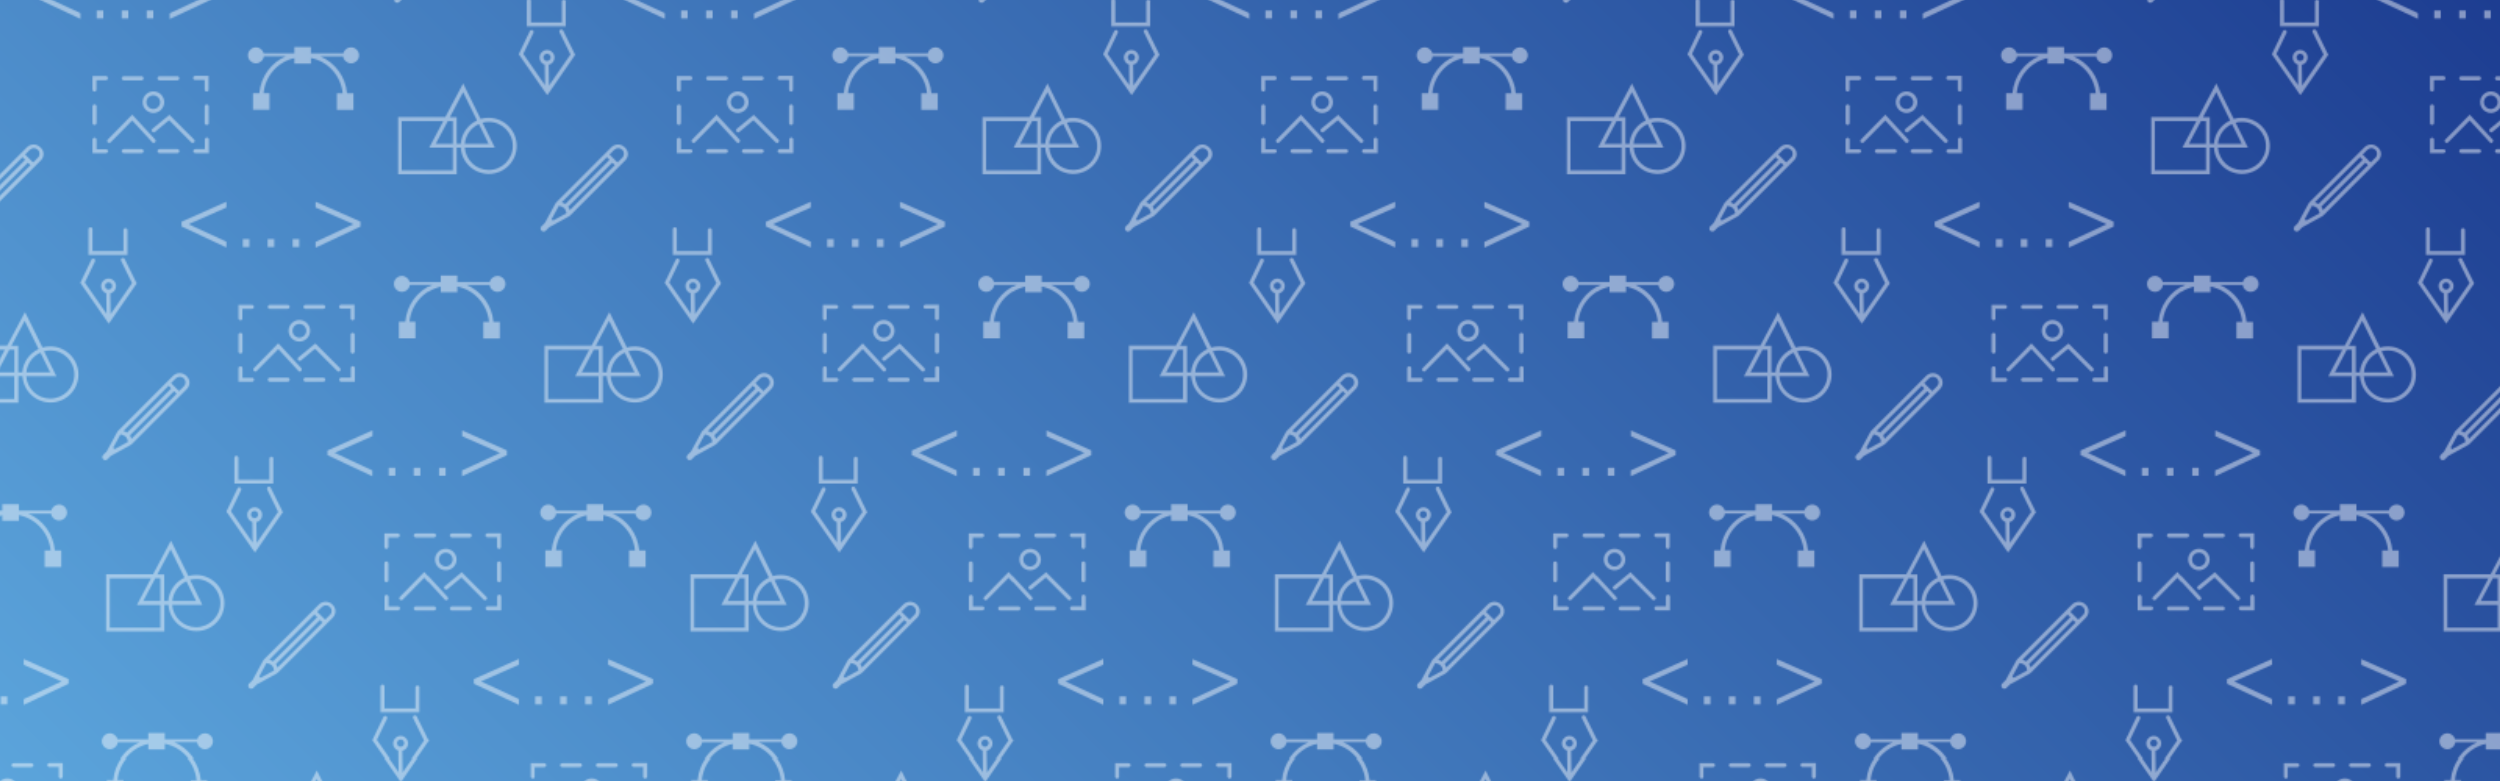 <?xml version="1.0" encoding="utf-8"?>
<!-- Generator: Adobe Illustrator 26.2.1, SVG Export Plug-In . SVG Version: 6.00 Build 0)  -->
<svg version="1.1" id="Layer_1" xmlns="http://www.w3.org/2000/svg" xmlns:xlink="http://www.w3.org/1999/xlink" x="0px" y="0px"
	 viewBox="0 0 1600 500" style="enable-background:new 0 0 1600 500;" xml:space="preserve">
<style type="text/css">
	.st0{fill:none;}
	.st1{opacity:0.46;fill:#FFFFFF;}
	.st2{opacity:0.46;}
	.st3{fill:#FFFFFF;}
	.st4{fill:url(#SVGID_1_);}
	.st5{fill:url(#New_Pattern);}
</style>
<pattern  x="274.1" y="-100.5" width="373.7" height="585.3" patternUnits="userSpaceOnUse" id="New_Pattern" viewBox="35.5 -609.6 373.7 585.3" style="overflow:visible;">
	<g>
		<rect x="35.5" y="-609.6" class="st0" width="373.7" height="585.3"/>
		<g>
			<path class="st1" d="M266.6-29.6c2.8,0,5.1-2.3,5.1-5.1c0-2.8-2.3-5.1-5.1-5.1c-2.4,0-4.4,1.6-5,3.9h-20.7v-4.1h-10.6v4.1h-19.6
				c-0.6-2.2-2.6-3.9-5-3.9c-2.8,0-5.1,2.3-5.1,5.1c0,2.8,2.3,5.1,5.1,5.1c2.6,0,4.8-2,5.1-4.5h14.1c-9.4,4-16.1,13-17,23.6h-4.1V0
				h10.6v-10.6h-3.8c1-11,9.1-20.1,19.7-22.4v3.5h10.6v-3.6c10.9,2.2,19.2,11.3,20.3,22.6h-3.7V0H268v-10.6h-4.1
				c-0.9-10.6-7.6-19.5-17-23.6h14.6C261.9-31.6,264-29.6,266.6-29.6z"/>
			<g class="st2">
				<path class="st3" d="M403.9-69.1c0-0.7-0.6-1.3-1.3-1.3c-0.7,0-1.3,0.6-1.3,1.3v13.4h-19.8v-14c0-0.7-0.6-1.3-1.3-1.3
					s-1.3,0.6-1.3,1.3v16.5h24.9V-69.1z"/>
				<path class="st3" d="M390.8-10.8C390.8-10.8,390.8-10.8,390.8-10.8l-17.1-24.6l7.1-14.8c0.3-0.6,1.1-0.9,1.7-0.6
					c0.6,0.3,0.9,1.1,0.6,1.7l-6.5,13.5l13.9,20l-0.2-13.1c-1.9-0.6-3.3-2.4-3.3-4.6c0-2.6,2.2-4.8,4.8-4.8c2.6,0,4.8,2.2,4.8,4.8
					c0,2.3-1.6,4.2-3.7,4.7l0.2,13.2l13.7-19.8l-7-14.3c-0.3-0.6,0-1.4,0.6-1.7c0.6-0.3,1.4,0,1.7,0.6l7.7,15.6L391.9-9.3
					L390.8-10.8z M391.8-31.2c1.2,0,2.3-1,2.3-2.3s-1-2.3-2.3-2.3c-1.2,0-2.3,1-2.3,2.3S390.5-31.2,391.8-31.2z"/>
			</g>
			<path class="st1" d="M348.3-113.7l-3.7,3.7c0,0.1-0.1,0.1-0.1,0.2c-0.1,0.1-0.1,0.1-0.2,0.1L313-78.4c-0.1,0.1-0.3,0.2-0.5,0.3
				c-0.1,0.1-0.2,0.1-0.3,0.2l-11.8,6.5c-0.2,0.1-0.3,0.2-0.5,0.2l-2.3,2.3c-0.4,0.4-0.9,0.6-1.4,0.6s-1-0.2-1.4-0.6
				c-0.7-0.7-0.7-2,0-2.7l2.3-2.3c0-0.1,0.1-0.3,0.2-0.4l6.4-11.8c0.1-0.1,0.1-0.2,0.2-0.3c0.1-0.2,0.1-0.3,0.3-0.5l35.3-35.3
				c1.2-1.2,2.7-1.8,4.3-1.8c1.6,0,3.2,0.6,4.3,1.8C350.7-120,350.7-116.1,348.3-113.7z M307.8-86.9c0.7,0.2,1.5,0.6,2.3,1.1
				l28.3-28.3l-1.7-1.7L307.8-86.9z M313-81.9l28.8-28.8l-1.6-1.6l-28.2,28.2C312.4-83.5,312.7-82.8,313-81.9z M301.3-76.2
				c0.2,0.1,0.4,0.2,0.5,0.4c0.2,0.2,0.3,0.3,0.4,0.5l8.6-4.7c-0.1-0.8-0.4-2.1-1.2-3c-1-1.1-2.5-1.6-3.6-1.8L301.3-76.2z
				 M346.6-120.6c-0.7-0.7-1.6-1.1-2.6-1.1s-1.9,0.4-2.6,1.1l-3,3l5.1,5.1l3-3C348-116.9,348-119.2,346.6-120.6z"/>
		</g>
		<g>
			<g class="st2">
				<path class="st3" d="M17.1-10.8C17.1-10.8,17.1-10.8,17.1-10.8L0-35.4l7.1-14.8c0.3-0.6,1.1-0.9,1.7-0.6
					c0.6,0.3,0.9,1.1,0.6,1.7L2.9-35.7l13.9,20l-0.2-13.1c-1.9-0.6-3.3-2.4-3.3-4.6c0-2.6,2.2-4.8,4.8-4.8c2.6,0,4.8,2.2,4.8,4.8
					c0,2.3-1.6,4.2-3.7,4.7l0.2,13.2L33-35.4l-7-14.3c-0.3-0.6,0-1.4,0.6-1.7c0.6-0.3,1.4,0,1.7,0.6L36-35.1L18.1-9.3L17.1-10.8z
					 M18-31.2c1.2,0,2.3-1,2.3-2.3s-1-2.3-2.3-2.3c-1.2,0-2.3,1-2.3,2.3S16.8-31.2,18-31.2z"/>
			</g>
			<g class="st2">
				<path class="st3" d="M69.3-73l24.2-10.7v-3.7L64.7-74.5v3L93.5-58v-3.7L69.3-73z"/>
				<path class="st3" d="M108.1-58.3v-5.1h-4.2v5.1H108.1z"/>
				<path class="st3" d="M124.1-58.3v-5.1h-4.2v5.1H124.1z"/>
				<path class="st3" d="M140.1-58.3v-5.1h-4.2v5.1H140.1z"/>
				<path class="st3" d="M179.3-74.5l-28.7-12.8v3.7L174.8-73l-24.2,11.3v3.7l28.7-13.5V-74.5z"/>
			</g>
		</g>
		<g>
			<path class="st1" d="M173.2-176c2.8,0,5.1-2.3,5.1-5.1c0-2.8-2.3-5.1-5.1-5.1c-2.4,0-4.4,1.6-5,3.9h-20.7v-4.1h-10.6v4.1h-19.6
				c-0.6-2.2-2.6-3.9-5-3.9c-2.8,0-5.1,2.3-5.1,5.1c0,2.8,2.3,5.1,5.1,5.1c2.6,0,4.8-2,5.1-4.5h14.1c-9.4,4-16.1,13-17,23.6h-4.1
				v10.6H121v-10.6h-3.8c1-11,9.1-20.1,19.7-22.4v3.5h10.6v-3.6c10.9,2.2,19.2,11.3,20.3,22.6H164v10.6h10.6v-10.6h-4.1
				c-0.9-10.6-7.6-19.5-17-23.6h14.6C168.4-177.9,170.6-176,173.2-176z"/>
			<g class="st2">
				<path class="st3" d="M310.4-215.5c0-0.7-0.6-1.3-1.3-1.3s-1.3,0.6-1.3,1.3v13.4h-19.8v-14c0-0.7-0.6-1.3-1.3-1.3
					c-0.7,0-1.3,0.6-1.3,1.3v16.5h24.9V-215.5z"/>
				<path class="st3" d="M297.4-157.1C297.4-157.1,297.4-157.1,297.4-157.1l-17.1-24.6l7.1-14.8c0.3-0.6,1.1-0.9,1.7-0.6
					c0.6,0.3,0.9,1.1,0.6,1.7l-6.5,13.5l13.9,20l-0.2-13.1c-1.9-0.6-3.3-2.4-3.3-4.6c0-2.6,2.2-4.8,4.8-4.8c2.6,0,4.8,2.2,4.8,4.8
					c0,2.3-1.6,4.2-3.7,4.7l0.2,13.2l13.7-19.8l-7-14.3c-0.3-0.6,0-1.4,0.6-1.7c0.6-0.3,1.4,0,1.7,0.6l7.7,15.6l-17.8,25.8
					L297.4-157.1z M298.3-177.5c1.2,0,2.3-1,2.3-2.3c0-1.2-1-2.3-2.3-2.3c-1.2,0-2.3,1-2.3,2.3C296.1-178.5,297.1-177.5,298.3-177.5
					z"/>
			</g>
			<path class="st1" d="M279-123.1c0,9.9-8,17.9-17.9,17.9c-9.5,0-17.3-7.4-17.9-16.8h-2.6v17h-37.3v-36.6h30.1l11.4-21.5l11.2,22.7
				c1.6-0.5,3.3-0.7,5.1-0.7C270.9-141,279-133,279-123.1z M238-121.9H223l9-17h-26.3v31.5H238V-121.9z M238-139h-3.2l-7.7,14.5H238
				V-139z M240.5-141.5v17h2.6c0.5-6.6,4.6-12.2,10.4-14.9l-8.9-18.1l-8.5,16H240.5z M245.7-124.5h15.2l-6.2-12.6
				C249.8-134.8,246.2-130.1,245.7-124.5z M276.4-123.1c0-8.5-6.9-15.4-15.4-15.4c-1.4,0-2.7,0.2-4,0.5l7.9,16h-19.3
				c0.6,8,7.2,14.3,15.3,14.3C269.5-107.7,276.4-114.6,276.4-123.1z"/>
			<g class="st2">
				<g>
					<path class="st3" d="M437.1-119.7c0-0.7-0.6-1.3-1.3-1.3h-11.4c-0.7,0-1.3,0.6-1.3,1.3c0,0.7,0.6,1.3,1.3,1.3h11.4
						C436.5-118.5,437.1-119,437.1-119.7z M414.2-119.7c0-0.7-0.6-1.3-1.3-1.3h-11.4c-0.7,0-1.3,0.6-1.3,1.3c0,0.7,0.6,1.3,1.3,1.3
						h11.4C413.6-118.5,414.2-119,414.2-119.7z"/>
					<path class="st3" d="M390.1-118.5h-8.6v-8.6c0-0.7,0.6-1.3,1.3-1.3s1.3,0.6,1.3,1.3v6.1h6.1c0.7,0,1.3,0.6,1.3,1.3
						C391.3-119,390.8-118.5,390.1-118.5z"/>
					<path class="st3" d="M382.7-136.5c-0.7,0-1.3-0.6-1.3-1.3v-10.7c0-0.7,0.6-1.3,1.3-1.3s1.3,0.6,1.3,1.3v10.7
						C384-137,383.4-136.5,382.7-136.5z"/>
					<path class="st3" d="M382.7-157.8c-0.7,0-1.3-0.6-1.3-1.3v-8.6h8.6c0.7,0,1.3,0.6,1.3,1.3c0,0.7-0.6,1.3-1.3,1.3H384v6.1
						C384-158.4,383.4-157.8,382.7-157.8z"/>
					<path class="st3" d="M437.1-166.4c0-0.7-0.6-1.3-1.3-1.3h-11.4c-0.7,0-1.3,0.6-1.3,1.3c0,0.7,0.6,1.3,1.3,1.3h11.4
						C436.5-165.1,437.1-165.7,437.1-166.4z M414.2-166.4c0-0.7-0.6-1.3-1.3-1.3h-11.4c-0.7,0-1.3,0.6-1.3,1.3
						c0,0.7,0.6,1.3,1.3,1.3h11.4C413.6-165.1,414.2-165.7,414.2-166.4z"/>
				</g>
				<path class="st3" d="M420.7-124.9c-0.3,0-0.7-0.1-0.9-0.4l-12.9-14l-13.8,14c-0.5,0.5-1.3,0.5-1.8,0c-0.5-0.5-0.5-1.3,0-1.8
					l15.6-15.9l14.7,15.9c0.5,0.5,0.4,1.3-0.1,1.8C421.3-125,421-124.9,420.7-124.9z"/>
			</g>
			<path class="st1" d="M254.9-260l-3.7,3.7c0,0.1-0.1,0.1-0.1,0.2c-0.1,0.1-0.1,0.1-0.2,0.1l-31.3,31.3c-0.1,0.1-0.3,0.2-0.5,0.3
				c-0.1,0.1-0.2,0.1-0.3,0.2l-11.8,6.5c-0.2,0.1-0.3,0.2-0.5,0.2l-2.3,2.3c-0.4,0.4-0.9,0.6-1.4,0.6c-0.5,0-1-0.2-1.4-0.6
				c-0.7-0.7-0.7-2,0-2.7l2.3-2.3c0-0.1,0.1-0.3,0.2-0.4l6.4-11.8c0.1-0.1,0.1-0.2,0.2-0.3c0.1-0.2,0.1-0.3,0.3-0.5l35.3-35.3
				c1.2-1.2,2.7-1.8,4.3-1.8c1.6,0,3.2,0.6,4.3,1.8C257.3-266.3,257.3-262.4,254.9-260z M214.4-233.3c0.7,0.2,1.5,0.6,2.3,1.1
				l28.3-28.3l-1.7-1.7L214.4-233.3z M219.6-228.3l28.8-28.8l-1.6-1.6l-28.2,28.2C218.9-229.8,219.3-229.1,219.6-228.3z
				 M207.8-222.5c0.2,0.1,0.4,0.2,0.5,0.4c0.2,0.2,0.3,0.3,0.4,0.5l8.6-4.7c-0.1-0.8-0.4-2.1-1.2-3c-1-1.1-2.5-1.6-3.6-1.8
				L207.8-222.5z M253.1-266.9c-0.7-0.7-1.6-1.1-2.6-1.1c-1,0-1.9,0.4-2.6,1.1l-3,3l5.1,5.1l3-3
				C254.5-263.2,254.5-265.5,253.1-266.9z"/>
			<g class="st2">
				<path class="st3" d="M349.6-219.3l24.2-10.7v-3.7L345-220.8v3l28.7,13.5v-3.7L349.6-219.3z"/>
				<path class="st3" d="M388.4-204.6v-5.1h-4.2v5.1H388.4z"/>
				<path class="st3" d="M404.4-204.6v-5.1h-4.2v5.1H404.4z"/>
			</g>
		</g>
		<g>
			<g class="st2">
				<g>
					<path class="st3" d="M82.1-118.5h-8.6c-0.7,0-1.3-0.6-1.3-1.3c0-0.7,0.6-1.3,1.3-1.3h6.1v-6.1c0-0.7,0.6-1.3,1.3-1.3
						c0.7,0,1.3,0.6,1.3,1.3V-118.5z"/>
					<path class="st3" d="M63.3-119.7c0-0.7-0.6-1.3-1.3-1.3H50.6c-0.7,0-1.3,0.6-1.3,1.3c0,0.7,0.6,1.3,1.3,1.3h11.4
						C62.8-118.5,63.3-119,63.3-119.7z M40.5-119.7c0-0.7-0.6-1.3-1.3-1.3H27.8c-0.7,0-1.3,0.6-1.3,1.3c0,0.7,0.6,1.3,1.3,1.3h11.4
						C39.9-118.5,40.5-119,40.5-119.7z"/>
					<path class="st3" d="M63.3-166.4c0-0.7-0.6-1.3-1.3-1.3H50.6c-0.7,0-1.3,0.6-1.3,1.3c0,0.7,0.6,1.3,1.3,1.3h11.4
						C62.8-165.1,63.3-165.7,63.3-166.4z M40.5-166.4c0-0.7-0.6-1.3-1.3-1.3H27.8c-0.7,0-1.3,0.6-1.3,1.3c0,0.7,0.6,1.3,1.3,1.3
						h11.4C39.9-165.1,40.5-165.7,40.5-166.4z"/>
					<path class="st3" d="M80.8-157.8c-0.7,0-1.3-0.6-1.3-1.3v-6.1h-6.1c-0.7,0-1.3-0.6-1.3-1.3c0-0.7,0.6-1.3,1.3-1.3h8.6v8.6
						C82.1-158.4,81.5-157.8,80.8-157.8z"/>
					<path class="st3" d="M80.8-136.5c-0.7,0-1.3-0.6-1.3-1.3v-10.7c0-0.7,0.6-1.3,1.3-1.3c0.7,0,1.3,0.6,1.3,1.3v10.7
						C82.1-137,81.5-136.5,80.8-136.5z"/>
				</g>
				<path class="st3" d="M47-124.9c-0.3,0-0.7-0.1-0.9-0.4l-12.9-14l-13.8,14c-0.5,0.5-1.3,0.5-1.8,0c-0.5-0.5-0.5-1.3,0-1.8
					L33.2-143L47.9-127c0.5,0.5,0.4,1.3-0.1,1.8C47.6-125,47.3-124.9,47-124.9z"/>
				<path class="st3" d="M53.6-151c0-3.8-3.1-6.9-6.9-6.9s-6.9,3.1-6.9,6.9c0,3.8,3.1,6.9,6.9,6.9S53.6-147.2,53.6-151z M51.1-151
					c0,2.4-2,4.4-4.4,4.4c-2.4,0-4.4-2-4.4-4.4s2-4.4,4.4-4.4C49.1-155.4,51.1-153.5,51.1-151z"/>
				<path class="st3" d="M71.8-124.9c-0.3,0-0.6-0.1-0.9-0.4l-14.2-14.2l-9,7.5c-0.5,0.4-1.3,0.4-1.8-0.2c-0.4-0.5-0.4-1.3,0.2-1.8
					l10.8-8.9l15.8,15.8c0.5,0.5,0.5,1.3,0,1.8C72.5-125.1,72.2-124.9,71.8-124.9z"/>
			</g>
			<g class="st2">
				<path class="st3" d="M46.6-204.6v-5.1h-4.2v5.1H46.6z"/>
				<path class="st3" d="M85.9-220.8l-28.7-12.8v3.7l24.2,10.7L57.1-208v3.7l28.7-13.5V-220.8z"/>
			</g>
		</g>
		<g>
			<path class="st1" d="M453.5-322.3c2.8,0,5.1-2.3,5.1-5.1c0-2.8-2.3-5.1-5.1-5.1c-2.4,0-4.4,1.6-5,3.9h-20.7v-4.1h-10.6v4.1h-19.6
				c-0.6-2.2-2.6-3.9-5-3.9c-2.8,0-5.1,2.3-5.1,5.1c0,2.8,2.3,5.1,5.1,5.1c2.6,0,4.8-2,5.1-4.5h14.1c-9.4,4-16.1,13-17,23.6h-4.1
				v10.6h10.6v-10.6h-3.8c1-11,9.1-20.1,19.7-22.4v3.5h10.6v-3.6c10.9,2.2,19.2,11.3,20.3,22.6h-3.7v10.6h10.6v-10.6h-4.1
				c-0.9-10.6-7.6-19.5-17-23.6h14.6C448.7-324.3,450.9-322.3,453.5-322.3z"/>
		</g>
		<g>
			<path class="st1" d="M79.8-322.3c2.8,0,5.1-2.3,5.1-5.1c0-2.8-2.3-5.1-5.1-5.1c-2.4,0-4.4,1.6-5,3.9H54.1v-4.1H43.5v4.1H23.9
				c-0.6-2.2-2.6-3.9-5-3.9c-2.8,0-5.1,2.3-5.1,5.1c0,2.8,2.3,5.1,5.1,5.1c2.6,0,4.8-2,5.1-4.5h14.1c-9.4,4-16.1,13-17,23.6H17v10.6
				h10.6v-10.6h-3.8c1-11,9.1-20.1,19.7-22.4v3.5h10.6v-3.6c10.9,2.2,19.2,11.3,20.3,22.6h-3.7v10.6h10.6v-10.6h-4.1
				c-0.9-10.6-7.6-19.5-17-23.6h14.6C75-324.3,77.2-322.3,79.8-322.3z"/>
			<g class="st2">
				<path class="st3" d="M217-361.8c0-0.7-0.6-1.3-1.3-1.3c-0.7,0-1.3,0.6-1.3,1.3v13.4h-19.8v-14c0-0.7-0.6-1.3-1.3-1.3
					c-0.7,0-1.3,0.6-1.3,1.3v16.5H217V-361.8z"/>
				<path class="st3" d="M203.9-303.5C203.9-303.5,203.9-303.5,203.9-303.5l-17.1-24.6l7.1-14.8c0.3-0.6,1.1-0.9,1.7-0.6
					c0.6,0.3,0.9,1.1,0.6,1.7l-6.5,13.5l13.9,20l-0.2-13.1c-1.9-0.6-3.3-2.4-3.3-4.6c0-2.6,2.2-4.8,4.8-4.8c2.6,0,4.8,2.2,4.8,4.8
					c0,2.3-1.6,4.2-3.7,4.7l0.2,13.2l13.7-19.8l-7-14.3c-0.3-0.6,0-1.4,0.6-1.7c0.6-0.3,1.4,0,1.7,0.6l7.7,15.6L205-301.9
					L203.9-303.5z M204.9-323.8c1.2,0,2.3-1,2.3-2.3c0-1.2-1-2.3-2.3-2.3c-1.2,0-2.3,1-2.3,2.3C202.7-324.8,203.7-323.8,204.9-323.8
					z"/>
			</g>
			<path class="st1" d="M185.6-269.4c0,9.9-8,17.9-17.9,17.9c-9.5,0-17.3-7.4-17.9-16.8h-2.6v17h-37.3v-36.6h30.1l11.4-21.5
				l11.2,22.7c1.6-0.5,3.3-0.7,5.1-0.7C177.5-287.3,185.6-279.3,185.6-269.4z M144.6-268.3h-15.1l9-17h-26.3v31.5h32.3V-268.3z
				 M144.6-285.3h-3.2l-7.7,14.5h10.9V-285.3z M147.1-287.8v17h2.6c0.5-6.6,4.6-12.2,10.4-14.9l-8.9-18.1l-8.5,16H147.1z
				 M152.3-270.8h15.2l-6.2-12.6C156.4-281.2,152.8-276.4,152.3-270.8z M183-269.4c0-8.5-6.9-15.4-15.4-15.4c-1.4,0-2.7,0.2-4,0.5
				l7.9,16h-19.3c0.6,8,7.2,14.3,15.3,14.3C176.1-254,183-260.9,183-269.4z"/>
			<g class="st2">
				<g>
					<path class="st3" d="M362.4-264.8h-8.6c-0.7,0-1.3-0.6-1.3-1.3s0.6-1.3,1.3-1.3h6.1v-6.1c0-0.7,0.6-1.3,1.3-1.3
						s1.3,0.6,1.3,1.3V-264.8z"/>
					<path class="st3" d="M343.6-266.1c0-0.7-0.6-1.3-1.3-1.3h-11.4c-0.7,0-1.3,0.6-1.3,1.3s0.6,1.3,1.3,1.3h11.4
						C343.1-264.8,343.6-265.4,343.6-266.1z M320.8-266.1c0-0.7-0.6-1.3-1.3-1.3h-11.4c-0.7,0-1.3,0.6-1.3,1.3s0.6,1.3,1.3,1.3h11.4
						C320.2-264.8,320.8-265.4,320.8-266.1z"/>
					<path class="st3" d="M296.6-264.8H288v-8.6c0-0.7,0.6-1.3,1.3-1.3s1.3,0.6,1.3,1.3v6.1h6.1c0.7,0,1.3,0.6,1.3,1.3
						S297.3-264.8,296.6-264.8z"/>
					<path class="st3" d="M289.3-282.8c-0.7,0-1.3-0.6-1.3-1.3v-10.7c0-0.7,0.6-1.3,1.3-1.3s1.3,0.6,1.3,1.3v10.7
						C290.6-283.4,290-282.8,289.3-282.8z"/>
					<path class="st3" d="M289.3-304.1c-0.7,0-1.3-0.6-1.3-1.3v-8.6h8.6c0.7,0,1.3,0.6,1.3,1.3c0,0.7-0.6,1.3-1.3,1.3h-6.1v6.1
						C290.6-304.7,290-304.1,289.3-304.1z"/>
					<path class="st3" d="M343.6-312.7c0-0.7-0.6-1.3-1.3-1.3h-11.4c-0.7,0-1.3,0.6-1.3,1.3c0,0.7,0.6,1.3,1.3,1.3h11.4
						C343.1-311.5,343.6-312,343.6-312.7z M320.8-312.7c0-0.7-0.6-1.3-1.3-1.3h-11.4c-0.7,0-1.3,0.6-1.3,1.3c0,0.7,0.6,1.3,1.3,1.3
						h11.4C320.2-311.5,320.8-312,320.8-312.7z"/>
					<path class="st3" d="M361.1-304.1c-0.7,0-1.3-0.6-1.3-1.3v-6.1h-6.1c-0.7,0-1.3-0.6-1.3-1.3c0-0.7,0.6-1.3,1.3-1.3h8.6v8.6
						C362.4-304.7,361.8-304.1,361.1-304.1z"/>
					<path class="st3" d="M361.1-282.8c-0.7,0-1.3-0.6-1.3-1.3v-10.7c0-0.7,0.6-1.3,1.3-1.3s1.3,0.6,1.3,1.3v10.7
						C362.4-283.4,361.8-282.8,361.1-282.8z"/>
				</g>
				<path class="st3" d="M327.3-271.3c-0.3,0-0.7-0.1-0.9-0.4l-12.9-14l-13.8,14c-0.5,0.5-1.3,0.5-1.8,0c-0.5-0.5-0.5-1.3,0-1.8
					l15.6-15.9l14.7,15.9c0.5,0.5,0.4,1.3-0.1,1.8C327.9-271.4,327.6-271.3,327.3-271.3z"/>
				<path class="st3" d="M333.9-297.4c0-3.8-3.1-6.9-6.9-6.9c-3.8,0-6.9,3.1-6.9,6.9c0,3.8,3.1,6.9,6.9,6.9
					C330.8-290.5,333.9-293.6,333.9-297.4z M331.4-297.4c0,2.4-2,4.4-4.4,4.4c-2.4,0-4.4-2-4.4-4.4c0-2.4,2-4.4,4.4-4.4
					C329.4-301.8,331.4-299.8,331.4-297.4z"/>
				<path class="st3" d="M352.1-271.3c-0.3,0-0.6-0.1-0.9-0.4l-14.2-14.2l-9,7.5c-0.5,0.4-1.3,0.4-1.8-0.2c-0.4-0.5-0.4-1.3,0.2-1.8
					l10.8-8.9l15.8,15.8c0.5,0.5,0.5,1.3,0,1.8C352.8-271.4,352.4-271.3,352.1-271.3z"/>
			</g>
			<path class="st1" d="M161.5-406.4l-3.7,3.7c0,0.1-0.1,0.1-0.1,0.2c-0.1,0.1-0.1,0.1-0.2,0.1L126.1-371c-0.1,0.1-0.3,0.2-0.5,0.3
				c-0.1,0.1-0.2,0.1-0.3,0.2l-11.8,6.5c-0.2,0.1-0.3,0.2-0.5,0.2l-2.3,2.3c-0.4,0.4-0.9,0.6-1.4,0.6s-1-0.2-1.4-0.6
				c-0.7-0.7-0.7-2,0-2.7l2.3-2.3c0-0.1,0.1-0.3,0.2-0.4l6.4-11.8c0.1-0.1,0.1-0.2,0.2-0.3c0.1-0.2,0.1-0.3,0.3-0.5l35.3-35.3
				c1.2-1.2,2.7-1.8,4.3-1.8c1.6,0,3.2,0.6,4.3,1.8C163.9-412.6,163.9-408.7,161.5-406.4z M120.9-379.6c0.7,0.2,1.5,0.6,2.3,1.1
				l28.3-28.3l-1.7-1.7L120.9-379.6z M126.1-374.6l28.8-28.8l-1.6-1.6L125-376.8C125.5-376.2,125.9-375.4,126.1-374.6z M114.4-368.8
				c0.2,0.1,0.4,0.2,0.5,0.4c0.2,0.2,0.3,0.3,0.4,0.5l8.6-4.7c-0.1-0.8-0.4-2.1-1.2-3c-1-1.1-2.5-1.6-3.6-1.8L114.4-368.8z
				 M159.7-413.2c-0.7-0.7-1.6-1.1-2.6-1.1c-1,0-1.9,0.4-2.6,1.1l-3,3l5.1,5.1l3-3C161.1-409.5,161.1-411.8,159.7-413.2z"/>
			<g class="st2">
				<path class="st3" d="M256.1-365.6l24.2-10.7v-3.7l-28.7,12.8v3l28.7,13.5v-3.7L256.1-365.6z"/>
				<path class="st3" d="M295-351v-5.1h-4.2v5.1H295z"/>
				<path class="st3" d="M310.9-351v-5.1h-4.2v5.1H310.9z"/>
				<path class="st3" d="M326.9-351v-5.1h-4.2v5.1H326.9z"/>
				<path class="st3" d="M366.2-367.2L337.4-380v3.7l24.2,10.7l-24.2,11.3v3.7l28.7-13.5V-367.2z"/>
			</g>
		</g>
		<g>
			<path class="st1" d="M360.1-468.6c2.8,0,5.1-2.3,5.1-5.1c0-2.8-2.3-5.1-5.1-5.1c-2.4,0-4.4,1.6-5,3.9h-20.7v-4.1h-10.6v4.1h-19.6
				c-0.6-2.2-2.6-3.9-5-3.9c-2.8,0-5.1,2.3-5.1,5.1c0,2.8,2.3,5.1,5.1,5.1c2.6,0,4.8-2,5.1-4.5h14.1c-9.4,4-16.1,13-17,23.6h-4.1
				v10.6h10.6v-10.6h-3.8c1-11,9.1-20.1,19.7-22.4v3.5h10.6v-3.6c10.9,2.2,19.2,11.3,20.3,22.6h-3.7v10.6h10.6v-10.6h-4.1
				c-0.9-10.6-7.6-19.5-17-23.6H355C355.3-470.6,357.5-468.6,360.1-468.6z"/>
			<path class="st1" d="M465.9-415.7c0,9.9-8,17.9-17.9,17.9c-9.5,0-17.3-7.4-17.9-16.8h-2.6v17h-37.3v-36.6h30.1l11.4-21.5
				l11.2,22.7c1.6-0.5,3.3-0.7,5.1-0.7C457.8-433.6,465.9-425.6,465.9-415.7z M424.9-414.6h-15.1l9-17h-26.3v31.5h32.3V-414.6z
				 M424.9-431.6h-3.2l-7.7,14.5h10.9V-431.6z M427.4-434.1v17h2.6c0.5-6.6,4.6-12.2,10.4-14.9l-8.9-18.1l-8.5,16H427.4z
				 M432.6-417.1h15.2l-6.2-12.6C436.7-427.5,433.1-422.7,432.6-417.1z M463.3-415.7c0-8.5-6.9-15.4-15.4-15.4c-1.4,0-2.7,0.2-4,0.5
				l7.9,16h-19.3c0.6,8,7.2,14.3,15.3,14.3C456.4-400.3,463.3-407.2,463.3-415.7z"/>
			<path class="st1" d="M441.8-552.7L438-549c0,0.1-0.1,0.1-0.1,0.2c-0.1,0.1-0.1,0.1-0.2,0.1l-31.3,31.3c-0.1,0.1-0.3,0.2-0.5,0.3
				c-0.1,0.1-0.2,0.1-0.3,0.2l-11.8,6.5c-0.2,0.1-0.3,0.2-0.5,0.2l-2.3,2.3c-0.4,0.4-0.9,0.6-1.4,0.6c-0.5,0-1-0.2-1.4-0.6
				c-0.7-0.7-0.7-2,0-2.7l2.3-2.3c0-0.1,0.1-0.3,0.2-0.4l6.4-11.8c0.1-0.1,0.1-0.2,0.2-0.3c0.1-0.2,0.1-0.3,0.3-0.5l35.3-35.3
				c1.2-1.2,2.7-1.8,4.3-1.8c1.6,0,3.2,0.6,4.3,1.8C444.2-559,444.2-555.1,441.8-552.7z M401.2-525.9c0.7,0.2,1.5,0.6,2.3,1.1
				l28.3-28.3l-1.7-1.7L401.2-525.9z M406.4-520.9l28.8-28.8l-1.6-1.6l-28.2,28.2C405.8-522.5,406.2-521.8,406.4-520.9z
				 M394.7-515.2c0.2,0.1,0.4,0.2,0.5,0.4c0.2,0.2,0.3,0.3,0.4,0.5l8.6-4.7c-0.1-0.8-0.4-2.1-1.2-3c-1-1.1-2.5-1.6-3.6-1.8
				L394.7-515.2z M440-559.6c-0.7-0.7-1.6-1.1-2.6-1.1s-1.9,0.4-2.6,1.1l-3,3l5.1,5.1l3-3C441.4-555.9,441.4-558.2,440-559.6z"/>
		</g>
		<g>
			<g class="st2">
				<path class="st3" d="M123.6-508.1c0-0.7-0.6-1.3-1.3-1.3s-1.3,0.6-1.3,1.3v13.4h-19.8v-14c0-0.7-0.6-1.3-1.3-1.3
					s-1.3,0.6-1.3,1.3v16.5h24.9V-508.1z"/>
				<path class="st3" d="M110.5-449.8C110.5-449.8,110.5-449.8,110.5-449.8l-17.1-24.6l7.1-14.8c0.3-0.6,1.1-0.9,1.7-0.6
					c0.6,0.3,0.9,1.1,0.6,1.7l-6.5,13.5l13.9,20l-0.2-13.1c-1.9-0.6-3.3-2.4-3.3-4.6c0-2.6,2.2-4.8,4.8-4.8c2.6,0,4.8,2.2,4.8,4.8
					c0,2.3-1.6,4.2-3.7,4.7l0.2,13.2l13.7-19.8l-7-14.3c-0.3-0.6,0-1.4,0.6-1.7c0.6-0.3,1.4,0,1.7,0.6l7.7,15.6l-17.8,25.8
					L110.5-449.8z M111.5-470.1c1.2,0,2.3-1,2.3-2.3s-1-2.3-2.3-2.3c-1.2,0-2.3,1-2.3,2.3S110.2-470.1,111.5-470.1z"/>
			</g>
			<path class="st1" d="M92.1-415.7c0,9.9-8,17.9-17.9,17.9c-9.5,0-17.3-7.4-17.9-16.8h-2.6v17H16.3v-36.6h30.1l11.4-21.5l11.2,22.7
				c1.6-0.5,3.3-0.7,5.1-0.7C84.1-433.6,92.1-425.6,92.1-415.7z M51.2-414.6H36.1l9-17H18.9v31.5h32.3V-414.6z M51.2-431.6H48
				l-7.7,14.5h10.9V-431.6z M53.7-434.1v17h2.6c0.5-6.6,4.6-12.2,10.4-14.9l-8.9-18.1l-8.5,16H53.7z M58.9-417.1h15.2l-6.2-12.6
				C62.9-427.5,59.4-422.7,58.9-417.1z M89.6-415.7c0-8.5-6.9-15.4-15.4-15.4c-1.4,0-2.7,0.2-4,0.5l7.9,16H58.9
				c0.6,8,7.2,14.3,15.3,14.3C82.7-400.3,89.6-407.2,89.6-415.7z"/>
			<g class="st2">
				<g>
					<path class="st3" d="M269-411.1h-8.6c-0.7,0-1.3-0.6-1.3-1.3c0-0.7,0.6-1.3,1.3-1.3h6.1v-6.1c0-0.7,0.6-1.3,1.3-1.3
						c0.7,0,1.3,0.6,1.3,1.3V-411.1z"/>
					<path class="st3" d="M250.2-412.4c0-0.7-0.6-1.3-1.3-1.3h-11.4c-0.7,0-1.3,0.6-1.3,1.3c0,0.7,0.6,1.3,1.3,1.3h11.4
						C249.6-411.1,250.2-411.7,250.2-412.4z M227.3-412.4c0-0.7-0.6-1.3-1.3-1.3h-11.4c-0.7,0-1.3,0.6-1.3,1.3
						c0,0.7,0.6,1.3,1.3,1.3h11.4C226.8-411.1,227.3-411.7,227.3-412.4z"/>
					<path class="st3" d="M203.2-411.1h-8.6v-8.6c0-0.7,0.6-1.3,1.3-1.3c0.7,0,1.3,0.6,1.3,1.3v6.1h6.1c0.7,0,1.3,0.6,1.3,1.3
						C204.5-411.7,203.9-411.1,203.2-411.1z"/>
					<path class="st3" d="M195.9-429.1c-0.7,0-1.3-0.6-1.3-1.3V-441c0-0.7,0.6-1.3,1.3-1.3c0.7,0,1.3,0.6,1.3,1.3v10.7
						C197.1-429.7,196.6-429.1,195.9-429.1z"/>
					<path class="st3" d="M195.9-450.5c-0.7,0-1.3-0.6-1.3-1.3v-8.6h8.6c0.7,0,1.3,0.6,1.3,1.3s-0.6,1.3-1.3,1.3h-6.1v6.1
						C197.1-451,196.6-450.5,195.9-450.5z"/>
					<path class="st3" d="M250.2-459c0-0.7-0.6-1.3-1.3-1.3h-11.4c-0.7,0-1.3,0.6-1.3,1.3s0.6,1.3,1.3,1.3h11.4
						C249.6-457.8,250.2-458.3,250.2-459z M227.3-459c0-0.7-0.6-1.3-1.3-1.3h-11.4c-0.7,0-1.3,0.6-1.3,1.3s0.6,1.3,1.3,1.3h11.4
						C226.8-457.8,227.3-458.3,227.3-459z"/>
					<path class="st3" d="M267.7-450.5c-0.7,0-1.3-0.6-1.3-1.3v-6.1h-6.1c-0.7,0-1.3-0.6-1.3-1.3s0.6-1.3,1.3-1.3h8.6v8.6
						C269-451,268.4-450.5,267.7-450.5z"/>
					<path class="st3" d="M267.7-429.1c-0.7,0-1.3-0.6-1.3-1.3V-441c0-0.7,0.6-1.3,1.3-1.3c0.7,0,1.3,0.6,1.3,1.3v10.7
						C269-429.7,268.4-429.1,267.7-429.1z"/>
				</g>
				<path class="st3" d="M233.8-417.6c-0.3,0-0.7-0.1-0.9-0.4L220-432l-13.8,14c-0.5,0.5-1.3,0.5-1.8,0c-0.5-0.5-0.5-1.3,0-1.8
					l15.6-15.9l14.7,15.9c0.5,0.5,0.4,1.3-0.1,1.8C234.5-417.7,234.1-417.6,233.8-417.6z"/>
				<path class="st3" d="M240.5-443.7c0-3.8-3.1-6.9-6.9-6.9s-6.9,3.1-6.9,6.9c0,3.8,3.1,6.9,6.9,6.9S240.5-439.9,240.5-443.7z
					 M237.9-443.7c0,2.4-2,4.4-4.4,4.4s-4.4-2-4.4-4.4c0-2.4,2-4.4,4.4-4.4S237.9-446.1,237.9-443.7z"/>
				<path class="st3" d="M258.7-417.6c-0.3,0-0.6-0.1-0.9-0.4l-14.2-14.2l-9,7.5c-0.5,0.4-1.3,0.4-1.8-0.2c-0.4-0.5-0.4-1.3,0.2-1.8
					l10.8-8.9l15.8,15.8c0.5,0.5,0.5,1.3,0,1.8C259.3-417.7,259-417.6,258.7-417.6z"/>
			</g>
			<path class="st1" d="M68-552.7l-3.7,3.7c0,0.1-0.1,0.1-0.1,0.2c-0.1,0.1-0.1,0.1-0.2,0.1l-31.3,31.3c-0.1,0.1-0.3,0.2-0.5,0.3
				c-0.1,0.1-0.2,0.1-0.3,0.2l-11.8,6.5c-0.2,0.1-0.3,0.2-0.5,0.2l-2.3,2.3c-0.4,0.4-0.9,0.6-1.4,0.6s-1-0.2-1.4-0.6
				c-0.7-0.7-0.7-2,0-2.7l2.3-2.3c0-0.1,0.1-0.3,0.2-0.4l6.4-11.8c0.1-0.1,0.1-0.2,0.2-0.3c0.1-0.2,0.1-0.3,0.3-0.5l35.3-35.3
				c1.2-1.2,2.7-1.8,4.3-1.8c1.6,0,3.2,0.6,4.3,1.8C70.4-559,70.4-555.1,68-552.7z M27.5-525.9c0.7,0.2,1.5,0.6,2.3,1.1l28.3-28.3
				l-1.7-1.7L27.5-525.9z M32.7-520.9l28.8-28.8l-1.6-1.6l-28.2,28.2C32.1-522.5,32.4-521.8,32.7-520.9z M21-515.2
				c0.2,0.1,0.4,0.2,0.5,0.4c0.2,0.2,0.3,0.3,0.4,0.5l8.6-4.7c-0.1-0.8-0.4-2.1-1.2-3c-1-1.1-2.5-1.6-3.6-1.8L21-515.2z M66.3-559.6
				c-0.7-0.7-1.6-1.1-2.6-1.1c-1,0-1.9,0.4-2.6,1.1l-3,3l5.1,5.1l3-3C67.7-555.9,67.7-558.2,66.3-559.6z"/>
			<g class="st2">
				<path class="st3" d="M162.7-511.9l24.2-10.7v-3.7l-28.7,12.8v3l28.7,13.5v-3.7L162.7-511.9z"/>
				<path class="st3" d="M201.5-497.3v-5.1h-4.2v5.1H201.5z"/>
				<path class="st3" d="M217.5-497.3v-5.1h-4.2v5.1H217.5z"/>
				<path class="st3" d="M233.5-497.3v-5.1h-4.2v5.1H233.5z"/>
				<path class="st3" d="M272.7-513.5L244-526.3v3.7l24.2,10.7L244-500.6v3.7l28.7-13.5V-513.5z"/>
			</g>
		</g>
		<g>
			<path class="st1" d="M266.6-614.9c2.8,0,5.1-2.3,5.1-5.1c0-2.8-2.3-5.1-5.1-5.1c-2.4,0-4.4,1.6-5,3.9h-20.7v-4.1h-10.6v4.1h-19.6
				c-0.6-2.2-2.6-3.9-5-3.9c-2.8,0-5.1,2.3-5.1,5.1c0,2.8,2.3,5.1,5.1,5.1c2.6,0,4.8-2,5.1-4.5h14.1c-9.4,4-16.1,13-17,23.6h-4.1
				v10.6h10.6v-10.6h-3.8c1-11,9.1-20.1,19.7-22.4v3.5h10.6v-3.6c10.9,2.2,19.2,11.3,20.3,22.6h-3.7v10.6H268v-10.6h-4.1
				c-0.9-10.6-7.6-19.5-17-23.6h14.6C261.9-616.9,264-614.9,266.6-614.9z"/>
			<g class="st2">
				<path class="st3" d="M390.8-596.1C390.8-596.1,390.8-596.1,390.8-596.1l-17.1-24.6l7.1-14.8c0.3-0.6,1.1-0.9,1.7-0.6
					c0.6,0.3,0.9,1.1,0.6,1.7l-6.5,13.5l13.9,20l-0.2-13.1c-1.9-0.6-3.3-2.4-3.3-4.6c0-2.6,2.2-4.8,4.8-4.8c2.6,0,4.8,2.2,4.8,4.8
					c0,2.3-1.6,4.2-3.7,4.7l0.2,13.2l13.7-19.8l-7-14.3c-0.3-0.6,0-1.4,0.6-1.7c0.6-0.3,1.4,0,1.7,0.6l7.7,15.6l-17.8,25.8
					L390.8-596.1z M391.8-616.5c1.2,0,2.3-1,2.3-2.3s-1-2.3-2.3-2.3c-1.2,0-2.3,1-2.3,2.3S390.5-616.5,391.8-616.5z"/>
			</g>
			<path class="st1" d="M372.4-562c0,9.9-8,17.9-17.9,17.9c-9.5,0-17.3-7.4-17.9-16.8H334v17h-37.3v-36.6h30.1l11.4-21.5l11.2,22.7
				c1.6-0.5,3.3-0.7,5.1-0.7C364.4-580,372.4-571.9,372.4-562z M331.4-560.9h-15.1l9-17h-26.3v31.5h32.3V-560.9z M331.4-578h-3.2
				l-7.7,14.5h10.9V-578z M334-580.5v17h2.6c0.5-6.6,4.6-12.2,10.4-14.9l-8.9-18.1l-8.5,16H334z M339.2-563.4h15.2l-6.2-12.6
				C343.2-573.8,339.7-569.1,339.2-563.4z M369.9-562c0-8.5-6.9-15.4-15.4-15.4c-1.4,0-2.7,0.2-4,0.5l7.9,16h-19.3
				c0.6,8,7.2,14.3,15.3,14.3C363-546.6,369.9-553.5,369.9-562z"/>
		</g>
		<g>
			<g class="st2">
				<path class="st3" d="M17.1-596.1C17.1-596.1,17.1-596.1,17.1-596.1L0-620.7l7.1-14.8c0.3-0.6,1.1-0.9,1.7-0.6
					c0.6,0.3,0.9,1.1,0.6,1.7l-6.5,13.5l13.9,20l-0.2-13.1c-1.9-0.6-3.3-2.4-3.3-4.6c0-2.6,2.2-4.8,4.8-4.8c2.6,0,4.8,2.2,4.8,4.8
					c0,2.3-1.6,4.2-3.7,4.7l0.2,13.2L33-620.7L26-635c-0.3-0.6,0-1.4,0.6-1.7c0.6-0.3,1.4,0,1.7,0.6l7.7,15.6l-17.8,25.8L17.1-596.1
					z M18-616.5c1.2,0,2.3-1,2.3-2.3s-1-2.3-2.3-2.3c-1.2,0-2.3,1-2.3,2.3S16.8-616.5,18-616.5z"/>
			</g>
			<g class="st2">
				<g>
					<path class="st3" d="M175.5-557.4H167c-0.7,0-1.3-0.6-1.3-1.3c0-0.7,0.6-1.3,1.3-1.3h6.1v-6.1c0-0.7,0.6-1.3,1.3-1.3
						c0.7,0,1.3,0.6,1.3,1.3V-557.4z"/>
					<path class="st3" d="M156.8-558.7c0-0.7-0.6-1.3-1.3-1.3h-11.4c-0.7,0-1.3,0.6-1.3,1.3c0,0.7,0.6,1.3,1.3,1.3h11.4
						C156.2-557.4,156.8-558,156.8-558.7z M133.9-558.7c0-0.7-0.6-1.3-1.3-1.3h-11.4c-0.7,0-1.3,0.6-1.3,1.3c0,0.7,0.6,1.3,1.3,1.3
						h11.4C133.3-557.4,133.9-558,133.9-558.7z"/>
					<path class="st3" d="M109.8-557.4h-8.6v-8.6c0-0.7,0.6-1.3,1.3-1.3c0.7,0,1.3,0.6,1.3,1.3v6.1h6.1c0.7,0,1.3,0.6,1.3,1.3
						C111-558,110.5-557.4,109.8-557.4z"/>
					<path class="st3" d="M102.4-575.4c-0.7,0-1.3-0.6-1.3-1.3v-10.7c0-0.7,0.6-1.3,1.3-1.3c0.7,0,1.3,0.6,1.3,1.3v10.7
						C103.7-576,103.1-575.4,102.4-575.4z"/>
					<path class="st3" d="M102.4-596.8c-0.7,0-1.3-0.6-1.3-1.3v-8.6h8.6c0.7,0,1.3,0.6,1.3,1.3s-0.6,1.3-1.3,1.3h-6.1v6.1
						C103.7-597.3,103.1-596.8,102.4-596.8z"/>
					<path class="st3" d="M156.8-605.4c0-0.7-0.6-1.3-1.3-1.3h-11.4c-0.7,0-1.3,0.6-1.3,1.3s0.6,1.3,1.3,1.3h11.4
						C156.2-604.1,156.8-604.7,156.8-605.4z M133.9-605.4c0-0.7-0.6-1.3-1.3-1.3h-11.4c-0.7,0-1.3,0.6-1.3,1.3s0.6,1.3,1.3,1.3h11.4
						C133.3-604.1,133.9-604.7,133.9-605.4z"/>
					<path class="st3" d="M174.3-596.8c-0.7,0-1.3-0.6-1.3-1.3v-6.1H167c-0.7,0-1.3-0.6-1.3-1.3s0.6-1.3,1.3-1.3h8.6v8.6
						C175.5-597.3,175-596.8,174.3-596.8z"/>
					<path class="st3" d="M174.3-575.4c-0.7,0-1.3-0.6-1.3-1.3v-10.7c0-0.7,0.6-1.3,1.3-1.3c0.7,0,1.3,0.6,1.3,1.3v10.7
						C175.5-576,175-575.4,174.3-575.4z"/>
				</g>
				<path class="st3" d="M140.4-563.9c-0.3,0-0.7-0.1-0.9-0.4l-12.9-14l-13.8,14c-0.5,0.5-1.3,0.5-1.8,0c-0.5-0.5-0.5-1.3,0-1.8
					l15.6-15.9l14.7,15.9c0.5,0.5,0.4,1.3-0.1,1.8C141-564,140.7-563.9,140.4-563.9z"/>
				<path class="st3" d="M147-590c0-3.8-3.1-6.9-6.9-6.9c-3.8,0-6.9,3.1-6.9,6.9s3.1,6.9,6.9,6.9C143.9-583.1,147-586.2,147-590z
					 M144.5-590c0,2.4-2,4.4-4.4,4.4c-2.4,0-4.4-2-4.4-4.4s2-4.4,4.4-4.4C142.6-594.4,144.5-592.4,144.5-590z"/>
				<path class="st3" d="M165.3-563.9c-0.3,0-0.6-0.1-0.9-0.4l-14.2-14.2l-9,7.5c-0.5,0.4-1.3,0.4-1.8-0.2c-0.4-0.5-0.4-1.3,0.2-1.8
					l10.8-8.9l15.8,15.8c0.5,0.5,0.5,1.3,0,1.8C165.9-564,165.6-563.9,165.3-563.9z"/>
			</g>
		</g>
	</g>
</pattern>
<linearGradient id="SVGID_1_" gradientUnits="userSpaceOnUse" x1="275" y1="775" x2="1325" y2="-275">
	<stop  offset="0" style="stop-color:#5BA4DB"/>
	<stop  offset="1" style="stop-color:#1D3D91"/>
</linearGradient>
<rect class="st4" width="1600" height="500"/>
<rect class="st5" width="1600" height="500"/>
<g>
</g>
<g>
</g>
<g>
</g>
<g>
</g>
<g>
</g>
<g>
</g>
</svg>
